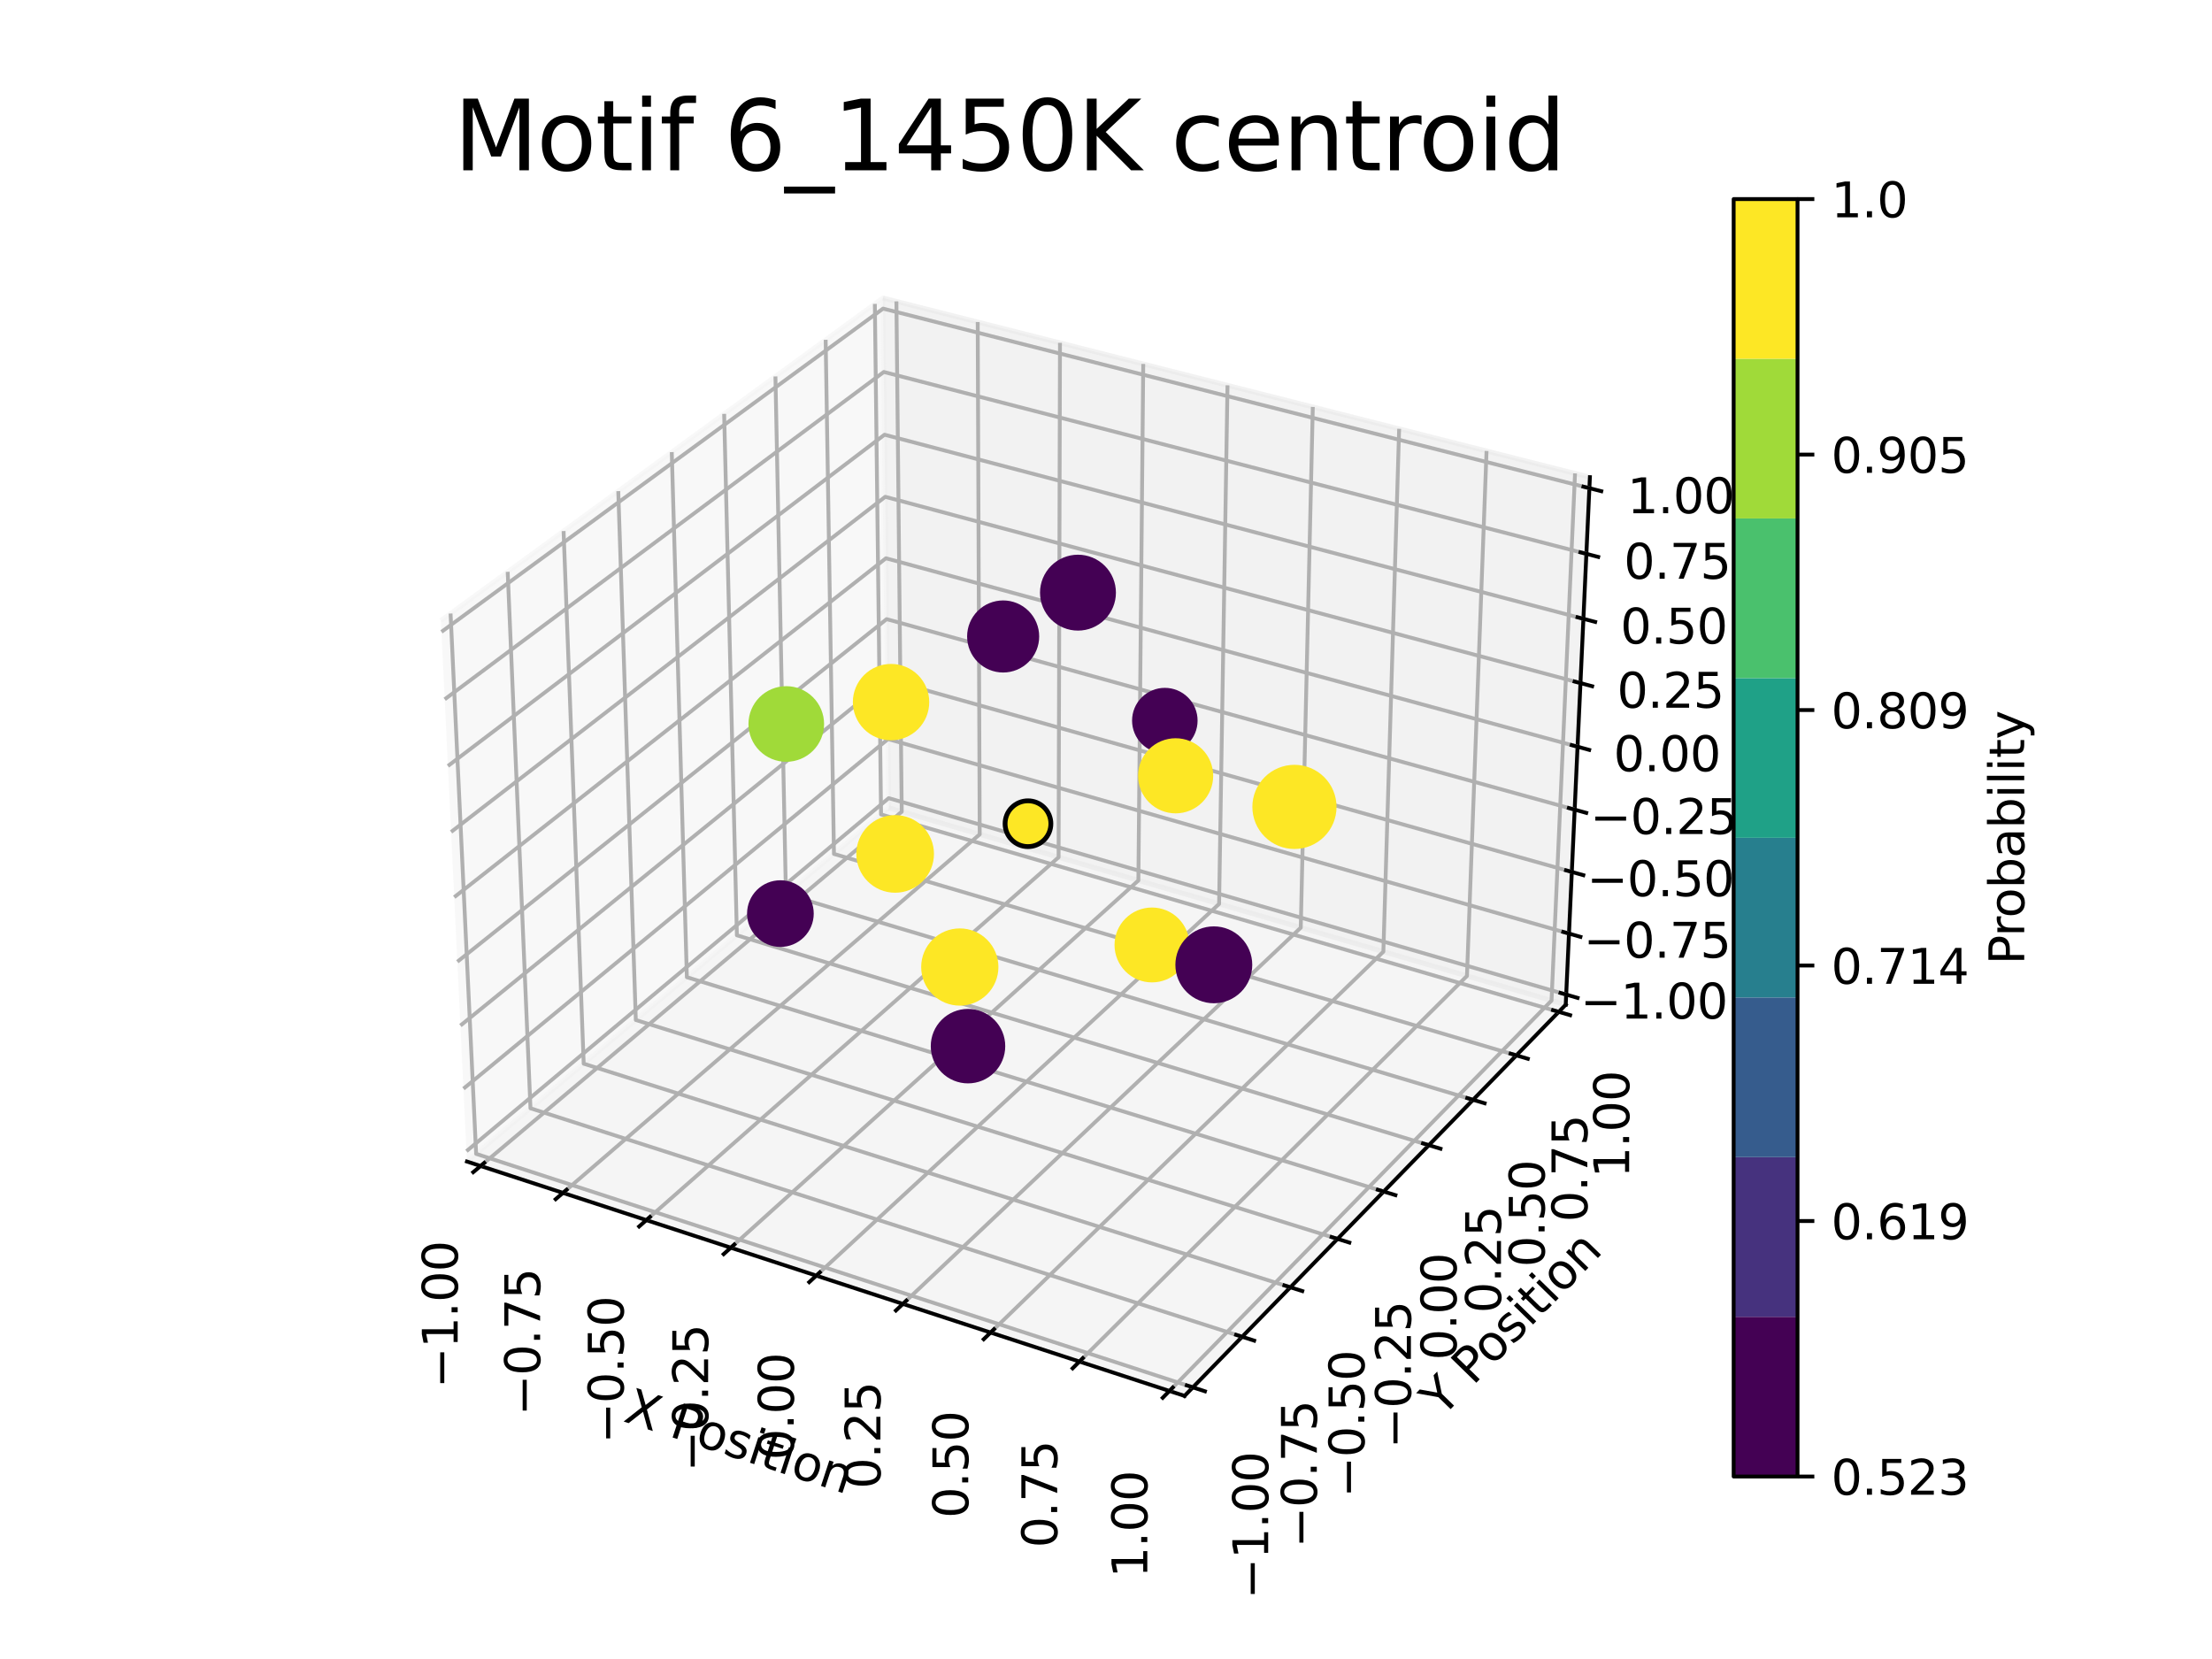 <?xml version="1.0" encoding="utf-8" standalone="no"?>
<!DOCTYPE svg PUBLIC "-//W3C//DTD SVG 1.1//EN"
  "http://www.w3.org/Graphics/SVG/1.1/DTD/svg11.dtd">
<svg xmlns:xlink="http://www.w3.org/1999/xlink" width="460.8pt" height="345.6pt" viewBox="0 0 460.8 345.6" xmlns="http://www.w3.org/2000/svg" version="1.1">
 <defs>
  <style type="text/css">*{stroke-linejoin: round; stroke-linecap: butt}</style>
 </defs>
 <g id="figure_1">
  <g id="patch_1">
   <path d="M 0 345.6 
L 460.8 345.6 
L 460.8 0 
L 0 0 
z
" style="fill: #ffffff"/>
  </g>
  <g id="patch_2">
   <path d="M 77.184 307.584 
L 343.296 307.584 
L 343.296 41.472 
L 77.184 41.472 
z
" style="fill: #ffffff"/>
  </g>
  <g id="pane3d_1">
   <g id="patch_3">
    <path d="M 97.277 241.969 
L 185.156 168.307 
L 183.935 62.074 
L 91.85 129.273 
" style="fill: #f2f2f2; opacity: 0.5; stroke: #f2f2f2; stroke-linejoin: miter"/>
   </g>
  </g>
  <g id="pane3d_2">
   <g id="patch_4">
    <path d="M 185.156 168.307 
L 326.17 209.295 
L 331.203 99.402 
L 183.935 62.074 
" style="fill: #e6e6e6; opacity: 0.5; stroke: #e6e6e6; stroke-linejoin: miter"/>
   </g>
  </g>
  <g id="pane3d_3">
   <g id="patch_5">
    <path d="M 97.277 241.969 
L 246.759 290.79 
L 326.17 209.295 
L 185.156 168.307 
" style="fill: #ececec; opacity: 0.5; stroke: #ececec; stroke-linejoin: miter"/>
   </g>
  </g>
  <g id="axis3d_1">
   <g id="line2d_1">
    <path d="M 97.277 241.969 
L 246.759 290.79 
" style="fill: none; stroke: #000000; stroke-width: 0.8; stroke-linecap: square"/>
   </g>
   <g id="text_1">
    <!-- X Position -->
    <g transform="translate(129.631 296.032)rotate(-341.913)scale(0.1 -0.1)">
     <defs>
      <path id="DejaVuSans-58" d="M 403 4666 
L 1081 4666 
L 2241 2931 
L 3406 4666 
L 4084 4666 
L 2584 2425 
L 4184 0 
L 3506 0 
L 2194 1984 
L 872 0 
L 191 0 
L 1856 2491 
L 403 4666 
z
" transform="scale(0.016)"/>
      <path id="DejaVuSans-20" transform="scale(0.016)"/>
      <path id="DejaVuSans-50" d="M 1259 4147 
L 1259 2394 
L 2053 2394 
Q 2494 2394 2734 2622 
Q 2975 2850 2975 3272 
Q 2975 3691 2734 3919 
Q 2494 4147 2053 4147 
L 1259 4147 
z
M 628 4666 
L 2053 4666 
Q 2838 4666 3239 4311 
Q 3641 3956 3641 3272 
Q 3641 2581 3239 2228 
Q 2838 1875 2053 1875 
L 1259 1875 
L 1259 0 
L 628 0 
L 628 4666 
z
" transform="scale(0.016)"/>
      <path id="DejaVuSans-6f" d="M 1959 3097 
Q 1497 3097 1228 2736 
Q 959 2375 959 1747 
Q 959 1119 1226 758 
Q 1494 397 1959 397 
Q 2419 397 2687 759 
Q 2956 1122 2956 1747 
Q 2956 2369 2687 2733 
Q 2419 3097 1959 3097 
z
M 1959 3584 
Q 2709 3584 3137 3096 
Q 3566 2609 3566 1747 
Q 3566 888 3137 398 
Q 2709 -91 1959 -91 
Q 1206 -91 779 398 
Q 353 888 353 1747 
Q 353 2609 779 3096 
Q 1206 3584 1959 3584 
z
" transform="scale(0.016)"/>
      <path id="DejaVuSans-73" d="M 2834 3397 
L 2834 2853 
Q 2591 2978 2328 3040 
Q 2066 3103 1784 3103 
Q 1356 3103 1142 2972 
Q 928 2841 928 2578 
Q 928 2378 1081 2264 
Q 1234 2150 1697 2047 
L 1894 2003 
Q 2506 1872 2764 1633 
Q 3022 1394 3022 966 
Q 3022 478 2636 193 
Q 2250 -91 1575 -91 
Q 1294 -91 989 -36 
Q 684 19 347 128 
L 347 722 
Q 666 556 975 473 
Q 1284 391 1588 391 
Q 1994 391 2212 530 
Q 2431 669 2431 922 
Q 2431 1156 2273 1281 
Q 2116 1406 1581 1522 
L 1381 1569 
Q 847 1681 609 1914 
Q 372 2147 372 2553 
Q 372 3047 722 3315 
Q 1072 3584 1716 3584 
Q 2034 3584 2315 3537 
Q 2597 3491 2834 3397 
z
" transform="scale(0.016)"/>
      <path id="DejaVuSans-69" d="M 603 3500 
L 1178 3500 
L 1178 0 
L 603 0 
L 603 3500 
z
M 603 4863 
L 1178 4863 
L 1178 4134 
L 603 4134 
L 603 4863 
z
" transform="scale(0.016)"/>
      <path id="DejaVuSans-74" d="M 1172 4494 
L 1172 3500 
L 2356 3500 
L 2356 3053 
L 1172 3053 
L 1172 1153 
Q 1172 725 1289 603 
Q 1406 481 1766 481 
L 2356 481 
L 2356 0 
L 1766 0 
Q 1100 0 847 248 
Q 594 497 594 1153 
L 594 3053 
L 172 3053 
L 172 3500 
L 594 3500 
L 594 4494 
L 1172 4494 
z
" transform="scale(0.016)"/>
      <path id="DejaVuSans-6e" d="M 3513 2113 
L 3513 0 
L 2938 0 
L 2938 2094 
Q 2938 2591 2744 2837 
Q 2550 3084 2163 3084 
Q 1697 3084 1428 2787 
Q 1159 2491 1159 1978 
L 1159 0 
L 581 0 
L 581 3500 
L 1159 3500 
L 1159 2956 
Q 1366 3272 1645 3428 
Q 1925 3584 2291 3584 
Q 2894 3584 3203 3211 
Q 3513 2838 3513 2113 
z
" transform="scale(0.016)"/>
     </defs>
     <use xlink:href="#DejaVuSans-58"/>
     <use xlink:href="#DejaVuSans-20" x="68.506"/>
     <use xlink:href="#DejaVuSans-50" x="100.293"/>
     <use xlink:href="#DejaVuSans-6f" x="156.971"/>
     <use xlink:href="#DejaVuSans-73" x="218.152"/>
     <use xlink:href="#DejaVuSans-69" x="270.252"/>
     <use xlink:href="#DejaVuSans-74" x="298.035"/>
     <use xlink:href="#DejaVuSans-69" x="337.244"/>
     <use xlink:href="#DejaVuSans-6f" x="365.027"/>
     <use xlink:href="#DejaVuSans-6e" x="426.209"/>
    </g>
   </g>
   <g id="Line3DCollection_1">
    <path d="M 100.116 242.897 
L 187.846 169.089 
L 186.738 62.785 
" style="fill: none; stroke: #b0b0b0; stroke-width: 0.8"/>
    <path d="M 117.274 248.5 
L 204.092 173.811 
L 203.674 67.077 
" style="fill: none; stroke: #b0b0b0; stroke-width: 0.8"/>
    <path d="M 134.645 254.174 
L 220.524 178.588 
L 220.813 71.422 
" style="fill: none; stroke: #b0b0b0; stroke-width: 0.8"/>
    <path d="M 152.235 259.919 
L 237.146 183.419 
L 238.157 75.818 
" style="fill: none; stroke: #b0b0b0; stroke-width: 0.8"/>
    <path d="M 170.048 265.736 
L 253.96 188.306 
L 255.712 80.268 
" style="fill: none; stroke: #b0b0b0; stroke-width: 0.8"/>
    <path d="M 188.087 271.628 
L 270.971 193.25 
L 273.481 84.771 
" style="fill: none; stroke: #b0b0b0; stroke-width: 0.8"/>
    <path d="M 206.358 277.595 
L 288.181 198.253 
L 291.467 89.33 
" style="fill: none; stroke: #b0b0b0; stroke-width: 0.8"/>
    <path d="M 224.864 283.639 
L 305.594 203.314 
L 309.675 93.945 
" style="fill: none; stroke: #b0b0b0; stroke-width: 0.8"/>
    <path d="M 243.611 289.762 
L 323.213 208.435 
L 328.108 98.618 
" style="fill: none; stroke: #b0b0b0; stroke-width: 0.8"/>
   </g>
   <g id="xtick_1">
    <g id="line2d_2">
     <path d="M 100.88 242.254 
L 98.585 244.184 
" style="fill: none; stroke: #000000; stroke-width: 0.8; stroke-linecap: square"/>
    </g>
    <g id="text_2">
     <!-- −1.00 -->
     <g transform="translate(95.34 289.21)rotate(-90)scale(0.1 -0.1)">
      <defs>
       <path id="DejaVuSans-2212" d="M 678 2272 
L 4684 2272 
L 4684 1741 
L 678 1741 
L 678 2272 
z
" transform="scale(0.016)"/>
       <path id="DejaVuSans-31" d="M 794 531 
L 1825 531 
L 1825 4091 
L 703 3866 
L 703 4441 
L 1819 4666 
L 2450 4666 
L 2450 531 
L 3481 531 
L 3481 0 
L 794 0 
L 794 531 
z
" transform="scale(0.016)"/>
       <path id="DejaVuSans-2e" d="M 684 794 
L 1344 794 
L 1344 0 
L 684 0 
L 684 794 
z
" transform="scale(0.016)"/>
       <path id="DejaVuSans-30" d="M 2034 4250 
Q 1547 4250 1301 3770 
Q 1056 3291 1056 2328 
Q 1056 1369 1301 889 
Q 1547 409 2034 409 
Q 2525 409 2770 889 
Q 3016 1369 3016 2328 
Q 3016 3291 2770 3770 
Q 2525 4250 2034 4250 
z
M 2034 4750 
Q 2819 4750 3233 4129 
Q 3647 3509 3647 2328 
Q 3647 1150 3233 529 
Q 2819 -91 2034 -91 
Q 1250 -91 836 529 
Q 422 1150 422 2328 
Q 422 3509 836 4129 
Q 1250 4750 2034 4750 
z
" transform="scale(0.016)"/>
      </defs>
      <use xlink:href="#DejaVuSans-2212"/>
      <use xlink:href="#DejaVuSans-31" x="83.789"/>
      <use xlink:href="#DejaVuSans-2e" x="147.412"/>
      <use xlink:href="#DejaVuSans-30" x="179.199"/>
      <use xlink:href="#DejaVuSans-30" x="242.822"/>
     </g>
    </g>
   </g>
   <g id="xtick_2">
    <g id="line2d_3">
     <path d="M 118.03 247.849 
L 115.758 249.804 
" style="fill: none; stroke: #000000; stroke-width: 0.8; stroke-linecap: square"/>
    </g>
    <g id="text_3">
     <!-- −0.75 -->
     <g transform="translate(112.515 294.932)rotate(-90)scale(0.1 -0.1)">
      <defs>
       <path id="DejaVuSans-37" d="M 525 4666 
L 3525 4666 
L 3525 4397 
L 1831 0 
L 1172 0 
L 2766 4134 
L 525 4134 
L 525 4666 
z
" transform="scale(0.016)"/>
       <path id="DejaVuSans-35" d="M 691 4666 
L 3169 4666 
L 3169 4134 
L 1269 4134 
L 1269 2991 
Q 1406 3038 1543 3061 
Q 1681 3084 1819 3084 
Q 2600 3084 3056 2656 
Q 3513 2228 3513 1497 
Q 3513 744 3044 326 
Q 2575 -91 1722 -91 
Q 1428 -91 1123 -41 
Q 819 9 494 109 
L 494 744 
Q 775 591 1075 516 
Q 1375 441 1709 441 
Q 2250 441 2565 725 
Q 2881 1009 2881 1497 
Q 2881 1984 2565 2268 
Q 2250 2553 1709 2553 
Q 1456 2553 1204 2497 
Q 953 2441 691 2322 
L 691 4666 
z
" transform="scale(0.016)"/>
      </defs>
      <use xlink:href="#DejaVuSans-2212"/>
      <use xlink:href="#DejaVuSans-30" x="83.789"/>
      <use xlink:href="#DejaVuSans-2e" x="147.412"/>
      <use xlink:href="#DejaVuSans-37" x="179.199"/>
      <use xlink:href="#DejaVuSans-35" x="242.822"/>
     </g>
    </g>
   </g>
   <g id="xtick_3">
    <g id="line2d_4">
     <path d="M 135.394 253.515 
L 133.145 255.494 
" style="fill: none; stroke: #000000; stroke-width: 0.8; stroke-linecap: square"/>
    </g>
    <g id="text_4">
     <!-- −0.50 -->
     <g transform="translate(129.905 300.726)rotate(-90)scale(0.1 -0.1)">
      <use xlink:href="#DejaVuSans-2212"/>
      <use xlink:href="#DejaVuSans-30" x="83.789"/>
      <use xlink:href="#DejaVuSans-2e" x="147.412"/>
      <use xlink:href="#DejaVuSans-35" x="179.199"/>
      <use xlink:href="#DejaVuSans-30" x="242.822"/>
     </g>
    </g>
   </g>
   <g id="xtick_4">
    <g id="line2d_5">
     <path d="M 152.976 259.252 
L 150.751 261.256 
" style="fill: none; stroke: #000000; stroke-width: 0.8; stroke-linecap: square"/>
    </g>
    <g id="text_5">
     <!-- −0.25 -->
     <g transform="translate(147.514 306.593)rotate(-90)scale(0.1 -0.1)">
      <defs>
       <path id="DejaVuSans-32" d="M 1228 531 
L 3431 531 
L 3431 0 
L 469 0 
L 469 531 
Q 828 903 1448 1529 
Q 2069 2156 2228 2338 
Q 2531 2678 2651 2914 
Q 2772 3150 2772 3378 
Q 2772 3750 2511 3984 
Q 2250 4219 1831 4219 
Q 1534 4219 1204 4116 
Q 875 4013 500 3803 
L 500 4441 
Q 881 4594 1212 4672 
Q 1544 4750 1819 4750 
Q 2544 4750 2975 4387 
Q 3406 4025 3406 3419 
Q 3406 3131 3298 2873 
Q 3191 2616 2906 2266 
Q 2828 2175 2409 1742 
Q 1991 1309 1228 531 
z
" transform="scale(0.016)"/>
      </defs>
      <use xlink:href="#DejaVuSans-2212"/>
      <use xlink:href="#DejaVuSans-30" x="83.789"/>
      <use xlink:href="#DejaVuSans-2e" x="147.412"/>
      <use xlink:href="#DejaVuSans-32" x="179.199"/>
      <use xlink:href="#DejaVuSans-35" x="242.822"/>
     </g>
    </g>
   </g>
   <g id="xtick_5">
    <g id="line2d_6">
     <path d="M 170.78 265.061 
L 168.581 267.09 
" style="fill: none; stroke: #000000; stroke-width: 0.8; stroke-linecap: square"/>
    </g>
    <g id="text_6">
     <!-- 0.00 -->
     <g transform="translate(165.347 304.155)rotate(-90)scale(0.1 -0.1)">
      <use xlink:href="#DejaVuSans-30"/>
      <use xlink:href="#DejaVuSans-2e" x="63.623"/>
      <use xlink:href="#DejaVuSans-30" x="95.41"/>
      <use xlink:href="#DejaVuSans-30" x="159.033"/>
     </g>
    </g>
   </g>
   <g id="xtick_6">
    <g id="line2d_7">
     <path d="M 188.811 270.944 
L 186.637 272.999 
" style="fill: none; stroke: #000000; stroke-width: 0.8; stroke-linecap: square"/>
    </g>
    <g id="text_7">
     <!-- 0.25 -->
     <g transform="translate(183.408 310.172)rotate(-90)scale(0.1 -0.1)">
      <use xlink:href="#DejaVuSans-30"/>
      <use xlink:href="#DejaVuSans-2e" x="63.623"/>
      <use xlink:href="#DejaVuSans-32" x="95.41"/>
      <use xlink:href="#DejaVuSans-35" x="159.033"/>
     </g>
    </g>
   </g>
   <g id="xtick_7">
    <g id="line2d_8">
     <path d="M 207.073 276.902 
L 204.926 278.984 
" style="fill: none; stroke: #000000; stroke-width: 0.8; stroke-linecap: square"/>
    </g>
    <g id="text_8">
     <!-- 0.50 -->
     <g transform="translate(201.701 316.267)rotate(-90)scale(0.1 -0.1)">
      <use xlink:href="#DejaVuSans-30"/>
      <use xlink:href="#DejaVuSans-2e" x="63.623"/>
      <use xlink:href="#DejaVuSans-35" x="95.41"/>
      <use xlink:href="#DejaVuSans-30" x="159.033"/>
     </g>
    </g>
   </g>
   <g id="xtick_8">
    <g id="line2d_9">
     <path d="M 225.57 282.937 
L 223.45 285.046 
" style="fill: none; stroke: #000000; stroke-width: 0.8; stroke-linecap: square"/>
    </g>
    <g id="text_9">
     <!-- 0.75 -->
     <g transform="translate(220.231 322.441)rotate(-90)scale(0.1 -0.1)">
      <use xlink:href="#DejaVuSans-30"/>
      <use xlink:href="#DejaVuSans-2e" x="63.623"/>
      <use xlink:href="#DejaVuSans-37" x="95.41"/>
      <use xlink:href="#DejaVuSans-35" x="159.033"/>
     </g>
    </g>
   </g>
   <g id="xtick_9">
    <g id="line2d_10">
     <path d="M 244.307 289.051 
L 242.216 291.187 
" style="fill: none; stroke: #000000; stroke-width: 0.8; stroke-linecap: square"/>
    </g>
    <g id="text_10">
     <!-- 1.00 -->
     <g transform="translate(239.002 328.695)rotate(-90)scale(0.1 -0.1)">
      <use xlink:href="#DejaVuSans-31"/>
      <use xlink:href="#DejaVuSans-2e" x="63.623"/>
      <use xlink:href="#DejaVuSans-30" x="95.41"/>
      <use xlink:href="#DejaVuSans-30" x="159.033"/>
     </g>
    </g>
   </g>
  </g>
  <g id="axis3d_2">
   <g id="line2d_11">
    <path d="M 326.17 209.295 
L 246.759 290.79 
" style="fill: none; stroke: #000000; stroke-width: 0.8; stroke-linecap: square"/>
   </g>
   <g id="text_11">
    <!-- Y Position -->
    <g transform="translate(300.365 295.421)rotate(-45.742)scale(0.1 -0.1)">
     <defs>
      <path id="DejaVuSans-59" d="M -13 4666 
L 666 4666 
L 1959 2747 
L 3244 4666 
L 3922 4666 
L 2272 2222 
L 2272 0 
L 1638 0 
L 1638 2222 
L -13 4666 
z
" transform="scale(0.016)"/>
     </defs>
     <use xlink:href="#DejaVuSans-59"/>
     <use xlink:href="#DejaVuSans-20" x="61.084"/>
     <use xlink:href="#DejaVuSans-50" x="92.871"/>
     <use xlink:href="#DejaVuSans-6f" x="149.549"/>
     <use xlink:href="#DejaVuSans-73" x="210.73"/>
     <use xlink:href="#DejaVuSans-69" x="262.83"/>
     <use xlink:href="#DejaVuSans-74" x="290.613"/>
     <use xlink:href="#DejaVuSans-69" x="329.822"/>
     <use xlink:href="#DejaVuSans-6f" x="357.605"/>
     <use xlink:href="#DejaVuSans-6e" x="418.787"/>
    </g>
   </g>
   <g id="Line3DCollection_2">
    <path d="M 93.86 127.807 
L 99.188 240.368 
L 248.493 289.011 
" style="fill: none; stroke: #b0b0b0; stroke-width: 0.8"/>
    <path d="M 105.761 119.121 
L 110.51 230.877 
L 258.762 278.472 
" style="fill: none; stroke: #b0b0b0; stroke-width: 0.8"/>
    <path d="M 117.403 110.626 
L 121.596 221.585 
L 268.805 268.166 
" style="fill: none; stroke: #b0b0b0; stroke-width: 0.8"/>
    <path d="M 128.794 102.313 
L 132.453 212.484 
L 278.63 258.083 
" style="fill: none; stroke: #b0b0b0; stroke-width: 0.8"/>
    <path d="M 139.941 94.179 
L 143.088 203.57 
L 288.244 248.217 
" style="fill: none; stroke: #b0b0b0; stroke-width: 0.8"/>
    <path d="M 150.853 86.216 
L 153.508 194.836 
L 297.653 238.561 
" style="fill: none; stroke: #b0b0b0; stroke-width: 0.8"/>
    <path d="M 161.536 78.419 
L 163.719 186.276 
L 306.864 229.108 
" style="fill: none; stroke: #b0b0b0; stroke-width: 0.8"/>
    <path d="M 171.999 70.784 
L 173.728 177.887 
L 315.883 219.852 
" style="fill: none; stroke: #b0b0b0; stroke-width: 0.8"/>
    <path d="M 182.247 63.306 
L 183.54 169.663 
L 324.716 210.787 
" style="fill: none; stroke: #b0b0b0; stroke-width: 0.8"/>
   </g>
   <g id="xtick_10">
    <g id="line2d_12">
     <path d="M 247.235 288.601 
L 251.013 289.832 
" style="fill: none; stroke: #000000; stroke-width: 0.8; stroke-linecap: square"/>
    </g>
    <g id="text_12">
     <!-- −1.00 -->
     <g transform="translate(264.184 333.136)rotate(-90)scale(0.1 -0.1)">
      <use xlink:href="#DejaVuSans-2212"/>
      <use xlink:href="#DejaVuSans-31" x="83.789"/>
      <use xlink:href="#DejaVuSans-2e" x="147.412"/>
      <use xlink:href="#DejaVuSans-30" x="179.199"/>
      <use xlink:href="#DejaVuSans-30" x="242.822"/>
     </g>
    </g>
   </g>
   <g id="xtick_11">
    <g id="line2d_13">
     <path d="M 257.513 278.071 
L 261.263 279.275 
" style="fill: none; stroke: #000000; stroke-width: 0.8; stroke-linecap: square"/>
    </g>
    <g id="text_13">
     <!-- −0.75 -->
     <g transform="translate(274.315 322.442)rotate(-90)scale(0.1 -0.1)">
      <use xlink:href="#DejaVuSans-2212"/>
      <use xlink:href="#DejaVuSans-30" x="83.789"/>
      <use xlink:href="#DejaVuSans-2e" x="147.412"/>
      <use xlink:href="#DejaVuSans-37" x="179.199"/>
      <use xlink:href="#DejaVuSans-35" x="242.822"/>
     </g>
    </g>
   </g>
   <g id="xtick_12">
    <g id="line2d_14">
     <path d="M 267.566 267.773 
L 271.287 268.951 
" style="fill: none; stroke: #000000; stroke-width: 0.8; stroke-linecap: square"/>
    </g>
    <g id="text_14">
     <!-- −0.50 -->
     <g transform="translate(284.223 311.983)rotate(-90)scale(0.1 -0.1)">
      <use xlink:href="#DejaVuSans-2212"/>
      <use xlink:href="#DejaVuSans-30" x="83.789"/>
      <use xlink:href="#DejaVuSans-2e" x="147.412"/>
      <use xlink:href="#DejaVuSans-35" x="179.199"/>
      <use xlink:href="#DejaVuSans-30" x="242.822"/>
     </g>
    </g>
   </g>
   <g id="xtick_13">
    <g id="line2d_15">
     <path d="M 277.4 257.699 
L 281.093 258.851 
" style="fill: none; stroke: #000000; stroke-width: 0.8; stroke-linecap: square"/>
    </g>
    <g id="text_15">
     <!-- −0.25 -->
     <g transform="translate(293.916 301.751)rotate(-90)scale(0.1 -0.1)">
      <use xlink:href="#DejaVuSans-2212"/>
      <use xlink:href="#DejaVuSans-30" x="83.789"/>
      <use xlink:href="#DejaVuSans-2e" x="147.412"/>
      <use xlink:href="#DejaVuSans-32" x="179.199"/>
      <use xlink:href="#DejaVuSans-35" x="242.822"/>
     </g>
    </g>
   </g>
   <g id="xtick_14">
    <g id="line2d_16">
     <path d="M 287.023 247.842 
L 290.688 248.969 
" style="fill: none; stroke: #000000; stroke-width: 0.8; stroke-linecap: square"/>
    </g>
    <g id="text_16">
     <!-- 0.00 -->
     <g transform="translate(303.4 283.36)rotate(-90)scale(0.1 -0.1)">
      <use xlink:href="#DejaVuSans-30"/>
      <use xlink:href="#DejaVuSans-2e" x="63.623"/>
      <use xlink:href="#DejaVuSans-30" x="95.41"/>
      <use xlink:href="#DejaVuSans-30" x="159.033"/>
     </g>
    </g>
   </g>
   <g id="xtick_15">
    <g id="line2d_17">
     <path d="M 296.441 238.193 
L 300.079 239.297 
" style="fill: none; stroke: #000000; stroke-width: 0.8; stroke-linecap: square"/>
    </g>
    <g id="text_17">
     <!-- 0.25 -->
     <g transform="translate(312.683 273.561)rotate(-90)scale(0.1 -0.1)">
      <use xlink:href="#DejaVuSans-30"/>
      <use xlink:href="#DejaVuSans-2e" x="63.623"/>
      <use xlink:href="#DejaVuSans-32" x="95.41"/>
      <use xlink:href="#DejaVuSans-35" x="159.033"/>
     </g>
    </g>
   </g>
   <g id="xtick_16">
    <g id="line2d_18">
     <path d="M 305.661 228.748 
L 309.272 229.829 
" style="fill: none; stroke: #000000; stroke-width: 0.8; stroke-linecap: square"/>
    </g>
    <g id="text_18">
     <!-- 0.50 -->
     <g transform="translate(321.77 263.969)rotate(-90)scale(0.1 -0.1)">
      <use xlink:href="#DejaVuSans-30"/>
      <use xlink:href="#DejaVuSans-2e" x="63.623"/>
      <use xlink:href="#DejaVuSans-35" x="95.41"/>
      <use xlink:href="#DejaVuSans-30" x="159.033"/>
     </g>
    </g>
   </g>
   <g id="xtick_17">
    <g id="line2d_19">
     <path d="M 314.689 219.5 
L 318.273 220.558 
" style="fill: none; stroke: #000000; stroke-width: 0.8; stroke-linecap: square"/>
    </g>
    <g id="text_19">
     <!-- 0.75 -->
     <g transform="translate(330.667 254.577)rotate(-90)scale(0.1 -0.1)">
      <use xlink:href="#DejaVuSans-30"/>
      <use xlink:href="#DejaVuSans-2e" x="63.623"/>
      <use xlink:href="#DejaVuSans-37" x="95.41"/>
      <use xlink:href="#DejaVuSans-35" x="159.033"/>
     </g>
    </g>
   </g>
   <g id="xtick_18">
    <g id="line2d_20">
     <path d="M 323.531 210.442 
L 327.089 211.479 
" style="fill: none; stroke: #000000; stroke-width: 0.8; stroke-linecap: square"/>
    </g>
    <g id="text_20">
     <!-- 1.00 -->
     <g transform="translate(339.381 245.378)rotate(-90)scale(0.1 -0.1)">
      <use xlink:href="#DejaVuSans-31"/>
      <use xlink:href="#DejaVuSans-2e" x="63.623"/>
      <use xlink:href="#DejaVuSans-30" x="95.41"/>
      <use xlink:href="#DejaVuSans-30" x="159.033"/>
     </g>
    </g>
   </g>
  </g>
  <g id="axis3d_3">
   <g id="line2d_21">
    <path d="M 326.17 209.295 
L 331.203 99.402 
" style="fill: none; stroke: #000000; stroke-width: 0.8; stroke-linecap: square"/>
   </g>
   <g id="text_21">
    <!-- Z Position -->
    <g transform="translate(370.644 174.722)rotate(-87.378)scale(0.1 -0.1)">
     <defs>
      <path id="DejaVuSans-5a" d="M 359 4666 
L 4025 4666 
L 4025 4184 
L 1075 531 
L 4097 531 
L 4097 0 
L 288 0 
L 288 481 
L 3238 4134 
L 359 4134 
L 359 4666 
z
" transform="scale(0.016)"/>
     </defs>
     <use xlink:href="#DejaVuSans-5a"/>
     <use xlink:href="#DejaVuSans-20" x="68.506"/>
     <use xlink:href="#DejaVuSans-50" x="100.293"/>
     <use xlink:href="#DejaVuSans-6f" x="156.971"/>
     <use xlink:href="#DejaVuSans-73" x="218.152"/>
     <use xlink:href="#DejaVuSans-69" x="270.252"/>
     <use xlink:href="#DejaVuSans-74" x="298.035"/>
     <use xlink:href="#DejaVuSans-69" x="337.244"/>
     <use xlink:href="#DejaVuSans-6f" x="365.027"/>
     <use xlink:href="#DejaVuSans-6e" x="426.209"/>
    </g>
   </g>
   <g id="Line3DCollection_3">
    <path d="M 326.267 207.189 
L 185.133 166.268 
L 97.173 239.814 
" style="fill: none; stroke: #b0b0b0; stroke-width: 0.8"/>
    <path d="M 326.849 194.481 
L 184.991 153.96 
L 96.547 226.799 
" style="fill: none; stroke: #b0b0b0; stroke-width: 0.8"/>
    <path d="M 327.437 181.639 
L 184.848 141.531 
L 95.913 213.644 
" style="fill: none; stroke: #b0b0b0; stroke-width: 0.8"/>
    <path d="M 328.031 168.664 
L 184.704 128.977 
L 95.273 200.346 
" style="fill: none; stroke: #b0b0b0; stroke-width: 0.8"/>
    <path d="M 328.631 155.552 
L 184.558 116.298 
L 94.625 186.903 
" style="fill: none; stroke: #b0b0b0; stroke-width: 0.8"/>
    <path d="M 329.238 142.302 
L 184.411 103.492 
L 93.971 173.312 
" style="fill: none; stroke: #b0b0b0; stroke-width: 0.8"/>
    <path d="M 329.851 128.911 
L 184.262 90.556 
L 93.309 159.571 
" style="fill: none; stroke: #b0b0b0; stroke-width: 0.8"/>
    <path d="M 330.471 115.376 
L 184.112 77.488 
L 92.64 145.678 
" style="fill: none; stroke: #b0b0b0; stroke-width: 0.8"/>
    <path d="M 331.098 101.696 
L 183.96 64.287 
L 91.964 131.63 
" style="fill: none; stroke: #b0b0b0; stroke-width: 0.8"/>
   </g>
   <g id="xtick_19">
    <g id="line2d_22">
     <path d="M 325.082 206.846 
L 328.639 207.877 
" style="fill: none; stroke: #000000; stroke-width: 0.8; stroke-linecap: square"/>
    </g>
    <g id="text_22">
     <!-- −1.00 -->
     <g transform="translate(329.208 212.187)scale(0.1 -0.1)">
      <use xlink:href="#DejaVuSans-2212"/>
      <use xlink:href="#DejaVuSans-31" x="83.789"/>
      <use xlink:href="#DejaVuSans-2e" x="147.412"/>
      <use xlink:href="#DejaVuSans-30" x="179.199"/>
      <use xlink:href="#DejaVuSans-30" x="242.822"/>
     </g>
    </g>
   </g>
   <g id="xtick_20">
    <g id="line2d_23">
     <path d="M 325.658 194.14 
L 329.233 195.162 
" style="fill: none; stroke: #000000; stroke-width: 0.8; stroke-linecap: square"/>
    </g>
    <g id="text_23">
     <!-- −0.75 -->
     <g transform="translate(329.883 199.503)scale(0.1 -0.1)">
      <use xlink:href="#DejaVuSans-2212"/>
      <use xlink:href="#DejaVuSans-30" x="83.789"/>
      <use xlink:href="#DejaVuSans-2e" x="147.412"/>
      <use xlink:href="#DejaVuSans-37" x="179.199"/>
      <use xlink:href="#DejaVuSans-35" x="242.822"/>
     </g>
    </g>
   </g>
   <g id="xtick_21">
    <g id="line2d_24">
     <path d="M 326.239 181.303 
L 329.834 182.314 
" style="fill: none; stroke: #000000; stroke-width: 0.8; stroke-linecap: square"/>
    </g>
    <g id="text_24">
     <!-- −0.50 -->
     <g transform="translate(330.564 186.687)scale(0.1 -0.1)">
      <use xlink:href="#DejaVuSans-2212"/>
      <use xlink:href="#DejaVuSans-30" x="83.789"/>
      <use xlink:href="#DejaVuSans-2e" x="147.412"/>
      <use xlink:href="#DejaVuSans-35" x="179.199"/>
      <use xlink:href="#DejaVuSans-30" x="242.822"/>
     </g>
    </g>
   </g>
   <g id="xtick_22">
    <g id="line2d_25">
     <path d="M 326.827 168.331 
L 330.442 169.332 
" style="fill: none; stroke: #000000; stroke-width: 0.8; stroke-linecap: square"/>
    </g>
    <g id="text_25">
     <!-- −0.25 -->
     <g transform="translate(331.253 173.738)scale(0.1 -0.1)">
      <use xlink:href="#DejaVuSans-2212"/>
      <use xlink:href="#DejaVuSans-30" x="83.789"/>
      <use xlink:href="#DejaVuSans-2e" x="147.412"/>
      <use xlink:href="#DejaVuSans-32" x="179.199"/>
      <use xlink:href="#DejaVuSans-35" x="242.822"/>
     </g>
    </g>
   </g>
   <g id="xtick_23">
    <g id="line2d_26">
     <path d="M 327.421 155.222 
L 331.055 156.213 
" style="fill: none; stroke: #000000; stroke-width: 0.8; stroke-linecap: square"/>
    </g>
    <g id="text_26">
     <!-- 0.00 -->
     <g transform="translate(336.138 160.653)scale(0.1 -0.1)">
      <use xlink:href="#DejaVuSans-30"/>
      <use xlink:href="#DejaVuSans-2e" x="63.623"/>
      <use xlink:href="#DejaVuSans-30" x="95.41"/>
      <use xlink:href="#DejaVuSans-30" x="159.033"/>
     </g>
    </g>
   </g>
   <g id="xtick_24">
    <g id="line2d_27">
     <path d="M 328.021 141.976 
L 331.675 142.955 
" style="fill: none; stroke: #000000; stroke-width: 0.8; stroke-linecap: square"/>
    </g>
    <g id="text_27">
     <!-- 0.25 -->
     <g transform="translate(336.841 147.431)scale(0.1 -0.1)">
      <use xlink:href="#DejaVuSans-30"/>
      <use xlink:href="#DejaVuSans-2e" x="63.623"/>
      <use xlink:href="#DejaVuSans-32" x="95.41"/>
      <use xlink:href="#DejaVuSans-35" x="159.033"/>
     </g>
    </g>
   </g>
   <g id="xtick_25">
    <g id="line2d_28">
     <path d="M 328.628 128.588 
L 332.302 129.556 
" style="fill: none; stroke: #000000; stroke-width: 0.8; stroke-linecap: square"/>
    </g>
    <g id="text_28">
     <!-- 0.50 -->
     <g transform="translate(337.552 134.068)scale(0.1 -0.1)">
      <use xlink:href="#DejaVuSans-30"/>
      <use xlink:href="#DejaVuSans-2e" x="63.623"/>
      <use xlink:href="#DejaVuSans-35" x="95.41"/>
      <use xlink:href="#DejaVuSans-30" x="159.033"/>
     </g>
    </g>
   </g>
   <g id="xtick_26">
    <g id="line2d_29">
     <path d="M 329.241 115.058 
L 332.935 116.014 
" style="fill: none; stroke: #000000; stroke-width: 0.8; stroke-linecap: square"/>
    </g>
    <g id="text_29">
     <!-- 0.75 -->
     <g transform="translate(338.27 120.563)scale(0.1 -0.1)">
      <use xlink:href="#DejaVuSans-30"/>
      <use xlink:href="#DejaVuSans-2e" x="63.623"/>
      <use xlink:href="#DejaVuSans-37" x="95.41"/>
      <use xlink:href="#DejaVuSans-35" x="159.033"/>
     </g>
    </g>
   </g>
   <g id="xtick_27">
    <g id="line2d_30">
     <path d="M 329.86 101.382 
L 333.576 102.326 
" style="fill: none; stroke: #000000; stroke-width: 0.8; stroke-linecap: square"/>
    </g>
    <g id="text_30">
     <!-- 1.00 -->
     <g transform="translate(338.996 106.913)scale(0.1 -0.1)">
      <use xlink:href="#DejaVuSans-31"/>
      <use xlink:href="#DejaVuSans-2e" x="63.623"/>
      <use xlink:href="#DejaVuSans-30" x="95.41"/>
      <use xlink:href="#DejaVuSans-30" x="159.033"/>
     </g>
    </g>
   </g>
  </g>
  <g id="axes_1">
   <g id="Path3DCollection_1">
    <defs>
     <path id="m447f3a1257" d="M 0 7.588 
C 2.012 7.588 3.942 6.788 5.365 5.365 
C 6.788 3.942 7.588 2.012 7.588 0 
C 7.588 -2.012 6.788 -3.942 5.365 -5.365 
C 3.942 -6.788 2.012 -7.588 0 -7.588 
C -2.012 -7.588 -3.942 -6.788 -5.365 -5.365 
C -6.788 -3.942 -7.588 -2.012 -7.588 0 
C -7.588 2.012 -6.788 3.942 -5.365 5.365 
C -3.942 6.788 -2.012 7.588 0 7.588 
z
" style="stroke: #fde725"/>
    </defs>
    <g clip-path="url(#p1be419196f)">
     <use xlink:href="#m447f3a1257" x="186.476" y="177.885" style="fill: #fde725; stroke: #fde725"/>
    </g>
   </g>
   <g id="text_31">
    <!-- Motif 6_1450K centroid -->
    <g transform="translate(94.507 35.472)scale(0.2 -0.2)">
     <defs>
      <path id="DejaVuSans-4d" d="M 628 4666 
L 1569 4666 
L 2759 1491 
L 3956 4666 
L 4897 4666 
L 4897 0 
L 4281 0 
L 4281 4097 
L 3078 897 
L 2444 897 
L 1241 4097 
L 1241 0 
L 628 0 
L 628 4666 
z
" transform="scale(0.016)"/>
      <path id="DejaVuSans-66" d="M 2375 4863 
L 2375 4384 
L 1825 4384 
Q 1516 4384 1395 4259 
Q 1275 4134 1275 3809 
L 1275 3500 
L 2222 3500 
L 2222 3053 
L 1275 3053 
L 1275 0 
L 697 0 
L 697 3053 
L 147 3053 
L 147 3500 
L 697 3500 
L 697 3744 
Q 697 4328 969 4595 
Q 1241 4863 1831 4863 
L 2375 4863 
z
" transform="scale(0.016)"/>
      <path id="DejaVuSans-36" d="M 2113 2584 
Q 1688 2584 1439 2293 
Q 1191 2003 1191 1497 
Q 1191 994 1439 701 
Q 1688 409 2113 409 
Q 2538 409 2786 701 
Q 3034 994 3034 1497 
Q 3034 2003 2786 2293 
Q 2538 2584 2113 2584 
z
M 3366 4563 
L 3366 3988 
Q 3128 4100 2886 4159 
Q 2644 4219 2406 4219 
Q 1781 4219 1451 3797 
Q 1122 3375 1075 2522 
Q 1259 2794 1537 2939 
Q 1816 3084 2150 3084 
Q 2853 3084 3261 2657 
Q 3669 2231 3669 1497 
Q 3669 778 3244 343 
Q 2819 -91 2113 -91 
Q 1303 -91 875 529 
Q 447 1150 447 2328 
Q 447 3434 972 4092 
Q 1497 4750 2381 4750 
Q 2619 4750 2861 4703 
Q 3103 4656 3366 4563 
z
" transform="scale(0.016)"/>
      <path id="DejaVuSans-5f" d="M 3263 -1063 
L 3263 -1509 
L -63 -1509 
L -63 -1063 
L 3263 -1063 
z
" transform="scale(0.016)"/>
      <path id="DejaVuSans-34" d="M 2419 4116 
L 825 1625 
L 2419 1625 
L 2419 4116 
z
M 2253 4666 
L 3047 4666 
L 3047 1625 
L 3713 1625 
L 3713 1100 
L 3047 1100 
L 3047 0 
L 2419 0 
L 2419 1100 
L 313 1100 
L 313 1709 
L 2253 4666 
z
" transform="scale(0.016)"/>
      <path id="DejaVuSans-4b" d="M 628 4666 
L 1259 4666 
L 1259 2694 
L 3353 4666 
L 4166 4666 
L 1850 2491 
L 4331 0 
L 3500 0 
L 1259 2247 
L 1259 0 
L 628 0 
L 628 4666 
z
" transform="scale(0.016)"/>
      <path id="DejaVuSans-63" d="M 3122 3366 
L 3122 2828 
Q 2878 2963 2633 3030 
Q 2388 3097 2138 3097 
Q 1578 3097 1268 2742 
Q 959 2388 959 1747 
Q 959 1106 1268 751 
Q 1578 397 2138 397 
Q 2388 397 2633 464 
Q 2878 531 3122 666 
L 3122 134 
Q 2881 22 2623 -34 
Q 2366 -91 2075 -91 
Q 1284 -91 818 406 
Q 353 903 353 1747 
Q 353 2603 823 3093 
Q 1294 3584 2113 3584 
Q 2378 3584 2631 3529 
Q 2884 3475 3122 3366 
z
" transform="scale(0.016)"/>
      <path id="DejaVuSans-65" d="M 3597 1894 
L 3597 1613 
L 953 1613 
Q 991 1019 1311 708 
Q 1631 397 2203 397 
Q 2534 397 2845 478 
Q 3156 559 3463 722 
L 3463 178 
Q 3153 47 2828 -22 
Q 2503 -91 2169 -91 
Q 1331 -91 842 396 
Q 353 884 353 1716 
Q 353 2575 817 3079 
Q 1281 3584 2069 3584 
Q 2775 3584 3186 3129 
Q 3597 2675 3597 1894 
z
M 3022 2063 
Q 3016 2534 2758 2815 
Q 2500 3097 2075 3097 
Q 1594 3097 1305 2825 
Q 1016 2553 972 2059 
L 3022 2063 
z
" transform="scale(0.016)"/>
      <path id="DejaVuSans-72" d="M 2631 2963 
Q 2534 3019 2420 3045 
Q 2306 3072 2169 3072 
Q 1681 3072 1420 2755 
Q 1159 2438 1159 1844 
L 1159 0 
L 581 0 
L 581 3500 
L 1159 3500 
L 1159 2956 
Q 1341 3275 1631 3429 
Q 1922 3584 2338 3584 
Q 2397 3584 2469 3576 
Q 2541 3569 2628 3553 
L 2631 2963 
z
" transform="scale(0.016)"/>
      <path id="DejaVuSans-64" d="M 2906 2969 
L 2906 4863 
L 3481 4863 
L 3481 0 
L 2906 0 
L 2906 525 
Q 2725 213 2448 61 
Q 2172 -91 1784 -91 
Q 1150 -91 751 415 
Q 353 922 353 1747 
Q 353 2572 751 3078 
Q 1150 3584 1784 3584 
Q 2172 3584 2448 3432 
Q 2725 3281 2906 2969 
z
M 947 1747 
Q 947 1113 1208 752 
Q 1469 391 1925 391 
Q 2381 391 2643 752 
Q 2906 1113 2906 1747 
Q 2906 2381 2643 2742 
Q 2381 3103 1925 3103 
Q 1469 3103 1208 2742 
Q 947 2381 947 1747 
z
" transform="scale(0.016)"/>
     </defs>
     <use xlink:href="#DejaVuSans-4d"/>
     <use xlink:href="#DejaVuSans-6f" x="86.279"/>
     <use xlink:href="#DejaVuSans-74" x="147.461"/>
     <use xlink:href="#DejaVuSans-69" x="186.67"/>
     <use xlink:href="#DejaVuSans-66" x="214.453"/>
     <use xlink:href="#DejaVuSans-20" x="249.658"/>
     <use xlink:href="#DejaVuSans-36" x="281.445"/>
     <use xlink:href="#DejaVuSans-5f" x="345.068"/>
     <use xlink:href="#DejaVuSans-31" x="395.068"/>
     <use xlink:href="#DejaVuSans-34" x="458.691"/>
     <use xlink:href="#DejaVuSans-35" x="522.314"/>
     <use xlink:href="#DejaVuSans-30" x="585.938"/>
     <use xlink:href="#DejaVuSans-4b" x="649.561"/>
     <use xlink:href="#DejaVuSans-20" x="715.137"/>
     <use xlink:href="#DejaVuSans-63" x="746.924"/>
     <use xlink:href="#DejaVuSans-65" x="801.904"/>
     <use xlink:href="#DejaVuSans-6e" x="863.428"/>
     <use xlink:href="#DejaVuSans-74" x="926.807"/>
     <use xlink:href="#DejaVuSans-72" x="966.016"/>
     <use xlink:href="#DejaVuSans-6f" x="1004.879"/>
     <use xlink:href="#DejaVuSans-69" x="1066.061"/>
     <use xlink:href="#DejaVuSans-64" x="1093.844"/>
    </g>
   </g>
   <g id="Path3DCollection_2">
    <defs>
     <path id="m3b338e49d1" d="M 0 6.324 
C 1.677 6.324 3.286 5.658 4.472 4.472 
C 5.658 3.286 6.324 1.677 6.324 0 
C 6.324 -1.677 5.658 -3.286 4.472 -4.472 
C 3.286 -5.658 1.677 -6.324 0 -6.324 
C -1.677 -6.324 -3.286 -5.658 -4.472 -4.472 
C -5.658 -3.286 -6.324 -1.677 -6.324 0 
C -6.324 1.677 -5.658 3.286 -4.472 4.472 
C -3.286 5.658 -1.677 6.324 0 6.324 
z
" style="stroke: #440154"/>
    </defs>
    <g clip-path="url(#p1be419196f)">
     <use xlink:href="#m3b338e49d1" x="242.655" y="150.115" style="fill: #440154; stroke: #440154"/>
    </g>
   </g>
   <g id="Path3DCollection_3">
    <defs>
     <path id="md754adee27" d="M 0 7.008 
C 1.859 7.008 3.641 6.27 4.955 4.955 
C 6.27 3.641 7.008 1.859 7.008 0 
C 7.008 -1.859 6.27 -3.641 4.955 -4.955 
C 3.641 -6.27 1.859 -7.008 0 -7.008 
C -1.859 -7.008 -3.641 -6.27 -4.955 -4.955 
C -6.27 -3.641 -7.008 -1.859 -7.008 0 
C -7.008 1.859 -6.27 3.641 -4.955 4.955 
C -3.641 6.27 -1.859 7.008 0 7.008 
z
" style="stroke: #440154"/>
    </defs>
    <g clip-path="url(#p1be419196f)">
     <use xlink:href="#md754adee27" x="208.975" y="132.589" style="fill: #440154; stroke: #440154"/>
    </g>
   </g>
   <g id="Path3DCollection_4">
    <defs>
     <path id="m78dd464f4e" d="M 0 7.3 
C 1.936 7.3 3.793 6.531 5.162 5.162 
C 6.531 3.793 7.3 1.936 7.3 0 
C 7.3 -1.936 6.531 -3.793 5.162 -5.162 
C 3.793 -6.531 1.936 -7.3 0 -7.3 
C -1.936 -7.3 -3.793 -6.531 -5.162 -5.162 
C -6.531 -3.793 -7.3 -1.936 -7.3 0 
C -7.3 1.936 -6.531 3.793 -5.162 5.162 
C -3.793 6.531 -1.936 7.3 0 7.3 
z
" style="stroke: #fde725"/>
    </defs>
    <g clip-path="url(#p1be419196f)">
     <use xlink:href="#m78dd464f4e" x="239.976" y="196.853" style="fill: #fde725; stroke: #fde725"/>
    </g>
   </g>
   <g id="Path3DCollection_5">
    <defs>
     <path id="m6c5acacb9a" d="M 0 7.377 
C 1.956 7.377 3.833 6.599 5.216 5.216 
C 6.599 3.833 7.377 1.956 7.377 0 
C 7.377 -1.956 6.599 -3.833 5.216 -5.216 
C 3.833 -6.599 1.956 -7.377 0 -7.377 
C -1.956 -7.377 -3.833 -6.599 -5.216 -5.216 
C -6.599 -3.833 -7.377 -1.956 -7.377 0 
C -7.377 1.956 -6.599 3.833 -5.216 5.216 
C -3.833 6.599 -1.956 7.377 0 7.377 
z
" style="stroke: #a0da39"/>
    </defs>
    <g clip-path="url(#p1be419196f)">
     <use xlink:href="#m6c5acacb9a" x="163.795" y="150.82" style="fill: #a0da39; stroke: #a0da39"/>
    </g>
   </g>
   <g id="Path3DCollection_6">
    <defs>
     <path id="m10193d4166" d="M 0 8.268 
C 2.193 8.268 4.296 7.397 5.846 5.846 
C 7.397 4.296 8.268 2.193 8.268 0 
C 8.268 -2.193 7.397 -4.296 5.846 -5.846 
C 4.296 -7.397 2.193 -8.268 0 -8.268 
C -2.193 -8.268 -4.296 -7.397 -5.846 -5.846 
C -7.397 -4.296 -8.268 -2.193 -8.268 0 
C -8.268 2.193 -7.397 4.296 -5.846 5.846 
C -4.296 7.397 -2.193 8.268 0 8.268 
z
" style="stroke: #fde725"/>
    </defs>
    <g clip-path="url(#p1be419196f)">
     <use xlink:href="#m10193d4166" x="269.658" y="168.091" style="fill: #fde725; stroke: #fde725"/>
    </g>
   </g>
   <g id="Path3DCollection_7">
    <defs>
     <path id="m73fcd9ed77" d="M 0 7.406 
C 1.964 7.406 3.848 6.626 5.237 5.237 
C 6.626 3.848 7.406 1.964 7.406 0 
C 7.406 -1.964 6.626 -3.848 5.237 -5.237 
C 3.848 -6.626 1.964 -7.406 0 -7.406 
C -1.964 -7.406 -3.848 -6.626 -5.237 -5.237 
C -6.626 -3.848 -7.406 -1.964 -7.406 0 
C -7.406 1.964 -6.626 3.848 -5.237 5.237 
C -3.848 6.626 -1.964 7.406 0 7.406 
z
" style="stroke: #440154"/>
    </defs>
    <g clip-path="url(#p1be419196f)">
     <use xlink:href="#m73fcd9ed77" x="224.561" y="123.461" style="fill: #440154; stroke: #440154"/>
    </g>
   </g>
   <g id="Path3DCollection_8">
    <defs>
     <path id="m535a6b3171" d="M 0 7.257 
C 1.925 7.257 3.771 6.492 5.132 5.132 
C 6.492 3.771 7.257 1.925 7.257 0 
C 7.257 -1.925 6.492 -3.771 5.132 -5.132 
C 3.771 -6.492 1.925 -7.257 0 -7.257 
C -1.925 -7.257 -3.771 -6.492 -5.132 -5.132 
C -6.492 -3.771 -7.257 -1.925 -7.257 0 
C -7.257 1.925 -6.492 3.771 -5.132 5.132 
C -3.771 6.492 -1.925 7.257 0 7.257 
z
" style="stroke: #440154"/>
    </defs>
    <g clip-path="url(#p1be419196f)">
     <use xlink:href="#m535a6b3171" x="201.653" y="217.932" style="fill: #440154; stroke: #440154"/>
    </g>
   </g>
   <g id="Path3DCollection_9">
    <defs>
     <path id="m685bbcef58" d="M 0 4.769 
C 1.265 4.769 2.478 4.267 3.372 3.372 
C 4.267 2.478 4.769 1.265 4.769 0 
C 4.769 -1.265 4.267 -2.478 3.372 -3.372 
C 2.478 -4.267 1.265 -4.769 0 -4.769 
C -1.265 -4.769 -2.478 -4.267 -3.372 -3.372 
C -4.267 -2.478 -4.769 -1.265 -4.769 0 
C -4.769 1.265 -4.267 2.478 -3.372 3.372 
C -2.478 4.267 -1.265 4.769 0 4.769 
z
" style="stroke: #000000"/>
    </defs>
    <g clip-path="url(#p1be419196f)">
     <use xlink:href="#m685bbcef58" x="214.148" y="171.593" style="fill: #fde725; stroke: #000000"/>
    </g>
   </g>
   <g id="Path3DCollection_10">
    <defs>
     <path id="ma6b28d9a8b" d="M 0 6.444 
C 1.709 6.444 3.348 5.765 4.556 4.556 
C 5.765 3.348 6.444 1.709 6.444 0 
C 6.444 -1.709 5.765 -3.348 4.556 -4.556 
C 3.348 -5.765 1.709 -6.444 0 -6.444 
C -1.709 -6.444 -3.348 -5.765 -4.556 -4.556 
C -5.765 -3.348 -6.444 -1.709 -6.444 0 
C -6.444 1.709 -5.765 3.348 -4.556 4.556 
C -3.348 5.765 -1.709 6.444 0 6.444 
z
" style="stroke: #440154"/>
    </defs>
    <g clip-path="url(#p1be419196f)">
     <use xlink:href="#ma6b28d9a8b" x="162.572" y="190.319" style="fill: #440154; stroke: #440154"/>
    </g>
   </g>
   <g id="Path3DCollection_11">
    <defs>
     <path id="m8dd3712844" d="M 0 7.508 
C 1.991 7.508 3.901 6.717 5.309 5.309 
C 6.717 3.901 7.508 1.991 7.508 0 
C 7.508 -1.991 6.717 -3.901 5.309 -5.309 
C 3.901 -6.717 1.991 -7.508 0 -7.508 
C -1.991 -7.508 -3.901 -6.717 -5.309 -5.309 
C -6.717 -3.901 -7.508 -1.991 -7.508 0 
C -7.508 1.991 -6.717 3.901 -5.309 5.309 
C -3.901 6.717 -1.991 7.508 0 7.508 
z
" style="stroke: #440154"/>
    </defs>
    <g clip-path="url(#p1be419196f)">
     <use xlink:href="#m8dd3712844" x="252.861" y="200.988" style="fill: #440154; stroke: #440154"/>
    </g>
   </g>
   <g id="Path3DCollection_12">
    <defs>
     <path id="me9f293381d" d="M 0 7.457 
C 1.978 7.457 3.874 6.671 5.273 5.273 
C 6.671 3.874 7.457 1.978 7.457 0 
C 7.457 -1.978 6.671 -3.874 5.273 -5.273 
C 3.874 -6.671 1.978 -7.457 0 -7.457 
C -1.978 -7.457 -3.874 -6.671 -5.273 -5.273 
C -6.671 -3.874 -7.457 -1.978 -7.457 0 
C -7.457 1.978 -6.671 3.874 -5.273 5.273 
C -3.874 6.671 -1.978 7.457 0 7.457 
z
" style="stroke: #fde725"/>
    </defs>
    <g clip-path="url(#p1be419196f)">
     <use xlink:href="#me9f293381d" x="185.622" y="146.264" style="fill: #fde725; stroke: #fde725"/>
    </g>
   </g>
   <g id="Path3DCollection_13">
    <defs>
     <path id="m90af58be4e" d="M 0 7.545 
C 2.001 7.545 3.92 6.75 5.335 5.335 
C 6.75 3.92 7.545 2.001 7.545 0 
C 7.545 -2.001 6.75 -3.92 5.335 -5.335 
C 3.92 -6.75 2.001 -7.545 0 -7.545 
C -2.001 -7.545 -3.92 -6.75 -5.335 -5.335 
C -6.75 -3.92 -7.545 -2.001 -7.545 0 
C -7.545 2.001 -6.75 3.92 -5.335 5.335 
C -3.92 6.75 -2.001 7.545 0 7.545 
z
" style="stroke: #fde725"/>
    </defs>
    <g clip-path="url(#p1be419196f)">
     <use xlink:href="#m90af58be4e" x="199.943" y="201.449" style="fill: #fde725; stroke: #fde725"/>
    </g>
   </g>
   <g id="Path3DCollection_14">
    <defs>
     <path id="me6e48b8d99" d="M 0 7.326 
C 1.943 7.326 3.807 6.554 5.181 5.181 
C 6.554 3.807 7.326 1.943 7.326 0 
C 7.326 -1.943 6.554 -3.807 5.181 -5.181 
C 3.807 -6.554 1.943 -7.326 0 -7.326 
C -1.943 -7.326 -3.807 -6.554 -5.181 -5.181 
C -6.554 -3.807 -7.326 -1.943 -7.326 0 
C -7.326 1.943 -6.554 3.807 -5.181 5.181 
C -3.807 6.554 -1.943 7.326 0 7.326 
z
" style="stroke: #fde725"/>
    </defs>
    <g clip-path="url(#p1be419196f)">
     <use xlink:href="#me6e48b8d99" x="244.906" y="161.614" style="fill: #fde725; stroke: #fde725"/>
    </g>
   </g>
  </g>
  <g id="axes_2">
   <g id="patch_6">
    <path d="M 361.152 307.584 
L 374.458 307.584 
L 374.458 41.472 
L 361.152 41.472 
z
" style="fill: #ffffff"/>
   </g>
   <g id="patch_7">
    <path clip-path="url(#p5e0ca112b6)" style="fill: #ffffff; stroke: #ffffff; stroke-width: 0.01; stroke-linejoin: miter"/>
   </g>
   <g id="QuadMesh_1">
    <path d="M 361.152 307.584 
L 374.458 307.584 
L 374.458 274.32 
L 361.152 274.32 
L 361.152 307.584 
" clip-path="url(#p5e0ca112b6)" style="fill: #440154"/>
    <path d="M 361.152 274.32 
L 374.458 274.32 
L 374.458 241.056 
L 361.152 241.056 
L 361.152 274.32 
" clip-path="url(#p5e0ca112b6)" style="fill: #46327e"/>
    <path d="M 361.152 241.056 
L 374.458 241.056 
L 374.458 207.792 
L 361.152 207.792 
L 361.152 241.056 
" clip-path="url(#p5e0ca112b6)" style="fill: #365c8d"/>
    <path d="M 361.152 207.792 
L 374.458 207.792 
L 374.458 174.528 
L 361.152 174.528 
L 361.152 207.792 
" clip-path="url(#p5e0ca112b6)" style="fill: #277f8e"/>
    <path d="M 361.152 174.528 
L 374.458 174.528 
L 374.458 141.264 
L 361.152 141.264 
L 361.152 174.528 
" clip-path="url(#p5e0ca112b6)" style="fill: #1fa187"/>
    <path d="M 361.152 141.264 
L 374.458 141.264 
L 374.458 108 
L 361.152 108 
L 361.152 141.264 
" clip-path="url(#p5e0ca112b6)" style="fill: #4ac16d"/>
    <path d="M 361.152 108 
L 374.458 108 
L 374.458 74.736 
L 361.152 74.736 
L 361.152 108 
" clip-path="url(#p5e0ca112b6)" style="fill: #a0da39"/>
    <path d="M 361.152 74.736 
L 374.458 74.736 
L 374.458 41.472 
L 361.152 41.472 
L 361.152 74.736 
" clip-path="url(#p5e0ca112b6)" style="fill: #fde725"/>
   </g>
   <g id="matplotlib.axis_1">
    <g id="ytick_1">
     <g id="line2d_31">
      <defs>
       <path id="meb1e637012" d="M 0 0 
L 3.5 0 
" style="stroke: #000000; stroke-width: 0.8"/>
      </defs>
      <g>
       <use xlink:href="#meb1e637012" x="374.458" y="307.584" style="stroke: #000000; stroke-width: 0.8"/>
      </g>
     </g>
     <g id="text_32">
      <!-- 0.523 -->
      <g transform="translate(381.458 311.383)scale(0.1 -0.1)">
       <defs>
        <path id="DejaVuSans-33" d="M 2597 2516 
Q 3050 2419 3304 2112 
Q 3559 1806 3559 1356 
Q 3559 666 3084 287 
Q 2609 -91 1734 -91 
Q 1441 -91 1130 -33 
Q 819 25 488 141 
L 488 750 
Q 750 597 1062 519 
Q 1375 441 1716 441 
Q 2309 441 2620 675 
Q 2931 909 2931 1356 
Q 2931 1769 2642 2001 
Q 2353 2234 1838 2234 
L 1294 2234 
L 1294 2753 
L 1863 2753 
Q 2328 2753 2575 2939 
Q 2822 3125 2822 3475 
Q 2822 3834 2567 4026 
Q 2313 4219 1838 4219 
Q 1578 4219 1281 4162 
Q 984 4106 628 3988 
L 628 4550 
Q 988 4650 1302 4700 
Q 1616 4750 1894 4750 
Q 2613 4750 3031 4423 
Q 3450 4097 3450 3541 
Q 3450 3153 3228 2886 
Q 3006 2619 2597 2516 
z
" transform="scale(0.016)"/>
       </defs>
       <use xlink:href="#DejaVuSans-30"/>
       <use xlink:href="#DejaVuSans-2e" x="63.623"/>
       <use xlink:href="#DejaVuSans-35" x="95.41"/>
       <use xlink:href="#DejaVuSans-32" x="159.033"/>
       <use xlink:href="#DejaVuSans-33" x="222.656"/>
      </g>
     </g>
    </g>
    <g id="ytick_2">
     <g id="line2d_32">
      <g>
       <use xlink:href="#meb1e637012" x="374.458" y="254.362" style="stroke: #000000; stroke-width: 0.8"/>
      </g>
     </g>
     <g id="text_33">
      <!-- 0.619 -->
      <g transform="translate(381.458 258.161)scale(0.1 -0.1)">
       <defs>
        <path id="DejaVuSans-39" d="M 703 97 
L 703 672 
Q 941 559 1184 500 
Q 1428 441 1663 441 
Q 2288 441 2617 861 
Q 2947 1281 2994 2138 
Q 2813 1869 2534 1725 
Q 2256 1581 1919 1581 
Q 1219 1581 811 2004 
Q 403 2428 403 3163 
Q 403 3881 828 4315 
Q 1253 4750 1959 4750 
Q 2769 4750 3195 4129 
Q 3622 3509 3622 2328 
Q 3622 1225 3098 567 
Q 2575 -91 1691 -91 
Q 1453 -91 1209 -44 
Q 966 3 703 97 
z
M 1959 2075 
Q 2384 2075 2632 2365 
Q 2881 2656 2881 3163 
Q 2881 3666 2632 3958 
Q 2384 4250 1959 4250 
Q 1534 4250 1286 3958 
Q 1038 3666 1038 3163 
Q 1038 2656 1286 2365 
Q 1534 2075 1959 2075 
z
" transform="scale(0.016)"/>
       </defs>
       <use xlink:href="#DejaVuSans-30"/>
       <use xlink:href="#DejaVuSans-2e" x="63.623"/>
       <use xlink:href="#DejaVuSans-36" x="95.41"/>
       <use xlink:href="#DejaVuSans-31" x="159.033"/>
       <use xlink:href="#DejaVuSans-39" x="222.656"/>
      </g>
     </g>
    </g>
    <g id="ytick_3">
     <g id="line2d_33">
      <g>
       <use xlink:href="#meb1e637012" x="374.458" y="201.139" style="stroke: #000000; stroke-width: 0.8"/>
      </g>
     </g>
     <g id="text_34">
      <!-- 0.714 -->
      <g transform="translate(381.458 204.938)scale(0.1 -0.1)">
       <use xlink:href="#DejaVuSans-30"/>
       <use xlink:href="#DejaVuSans-2e" x="63.623"/>
       <use xlink:href="#DejaVuSans-37" x="95.41"/>
       <use xlink:href="#DejaVuSans-31" x="159.033"/>
       <use xlink:href="#DejaVuSans-34" x="222.656"/>
      </g>
     </g>
    </g>
    <g id="ytick_4">
     <g id="line2d_34">
      <g>
       <use xlink:href="#meb1e637012" x="374.458" y="147.917" style="stroke: #000000; stroke-width: 0.8"/>
      </g>
     </g>
     <g id="text_35">
      <!-- 0.809 -->
      <g transform="translate(381.458 151.716)scale(0.1 -0.1)">
       <defs>
        <path id="DejaVuSans-38" d="M 2034 2216 
Q 1584 2216 1326 1975 
Q 1069 1734 1069 1313 
Q 1069 891 1326 650 
Q 1584 409 2034 409 
Q 2484 409 2743 651 
Q 3003 894 3003 1313 
Q 3003 1734 2745 1975 
Q 2488 2216 2034 2216 
z
M 1403 2484 
Q 997 2584 770 2862 
Q 544 3141 544 3541 
Q 544 4100 942 4425 
Q 1341 4750 2034 4750 
Q 2731 4750 3128 4425 
Q 3525 4100 3525 3541 
Q 3525 3141 3298 2862 
Q 3072 2584 2669 2484 
Q 3125 2378 3379 2068 
Q 3634 1759 3634 1313 
Q 3634 634 3220 271 
Q 2806 -91 2034 -91 
Q 1263 -91 848 271 
Q 434 634 434 1313 
Q 434 1759 690 2068 
Q 947 2378 1403 2484 
z
M 1172 3481 
Q 1172 3119 1398 2916 
Q 1625 2713 2034 2713 
Q 2441 2713 2670 2916 
Q 2900 3119 2900 3481 
Q 2900 3844 2670 4047 
Q 2441 4250 2034 4250 
Q 1625 4250 1398 4047 
Q 1172 3844 1172 3481 
z
" transform="scale(0.016)"/>
       </defs>
       <use xlink:href="#DejaVuSans-30"/>
       <use xlink:href="#DejaVuSans-2e" x="63.623"/>
       <use xlink:href="#DejaVuSans-38" x="95.41"/>
       <use xlink:href="#DejaVuSans-30" x="159.033"/>
       <use xlink:href="#DejaVuSans-39" x="222.656"/>
      </g>
     </g>
    </g>
    <g id="ytick_5">
     <g id="line2d_35">
      <g>
       <use xlink:href="#meb1e637012" x="374.458" y="94.694" style="stroke: #000000; stroke-width: 0.8"/>
      </g>
     </g>
     <g id="text_36">
      <!-- 0.905 -->
      <g transform="translate(381.458 98.494)scale(0.1 -0.1)">
       <use xlink:href="#DejaVuSans-30"/>
       <use xlink:href="#DejaVuSans-2e" x="63.623"/>
       <use xlink:href="#DejaVuSans-39" x="95.41"/>
       <use xlink:href="#DejaVuSans-30" x="159.033"/>
       <use xlink:href="#DejaVuSans-35" x="222.656"/>
      </g>
     </g>
    </g>
    <g id="ytick_6">
     <g id="line2d_36">
      <g>
       <use xlink:href="#meb1e637012" x="374.458" y="41.472" style="stroke: #000000; stroke-width: 0.8"/>
      </g>
     </g>
     <g id="text_37">
      <!-- 1.0 -->
      <g transform="translate(381.458 45.271)scale(0.1 -0.1)">
       <use xlink:href="#DejaVuSans-31"/>
       <use xlink:href="#DejaVuSans-2e" x="63.623"/>
       <use xlink:href="#DejaVuSans-30" x="95.41"/>
      </g>
     </g>
    </g>
    <g id="text_38">
     <!-- Probability -->
     <g transform="translate(421.684 200.957)rotate(-90)scale(0.1 -0.1)">
      <defs>
       <path id="DejaVuSans-62" d="M 3116 1747 
Q 3116 2381 2855 2742 
Q 2594 3103 2138 3103 
Q 1681 3103 1420 2742 
Q 1159 2381 1159 1747 
Q 1159 1113 1420 752 
Q 1681 391 2138 391 
Q 2594 391 2855 752 
Q 3116 1113 3116 1747 
z
M 1159 2969 
Q 1341 3281 1617 3432 
Q 1894 3584 2278 3584 
Q 2916 3584 3314 3078 
Q 3713 2572 3713 1747 
Q 3713 922 3314 415 
Q 2916 -91 2278 -91 
Q 1894 -91 1617 61 
Q 1341 213 1159 525 
L 1159 0 
L 581 0 
L 581 4863 
L 1159 4863 
L 1159 2969 
z
" transform="scale(0.016)"/>
       <path id="DejaVuSans-61" d="M 2194 1759 
Q 1497 1759 1228 1600 
Q 959 1441 959 1056 
Q 959 750 1161 570 
Q 1363 391 1709 391 
Q 2188 391 2477 730 
Q 2766 1069 2766 1631 
L 2766 1759 
L 2194 1759 
z
M 3341 1997 
L 3341 0 
L 2766 0 
L 2766 531 
Q 2569 213 2275 61 
Q 1981 -91 1556 -91 
Q 1019 -91 701 211 
Q 384 513 384 1019 
Q 384 1609 779 1909 
Q 1175 2209 1959 2209 
L 2766 2209 
L 2766 2266 
Q 2766 2663 2505 2880 
Q 2244 3097 1772 3097 
Q 1472 3097 1187 3025 
Q 903 2953 641 2809 
L 641 3341 
Q 956 3463 1253 3523 
Q 1550 3584 1831 3584 
Q 2591 3584 2966 3190 
Q 3341 2797 3341 1997 
z
" transform="scale(0.016)"/>
       <path id="DejaVuSans-6c" d="M 603 4863 
L 1178 4863 
L 1178 0 
L 603 0 
L 603 4863 
z
" transform="scale(0.016)"/>
       <path id="DejaVuSans-79" d="M 2059 -325 
Q 1816 -950 1584 -1140 
Q 1353 -1331 966 -1331 
L 506 -1331 
L 506 -850 
L 844 -850 
Q 1081 -850 1212 -737 
Q 1344 -625 1503 -206 
L 1606 56 
L 191 3500 
L 800 3500 
L 1894 763 
L 2988 3500 
L 3597 3500 
L 2059 -325 
z
" transform="scale(0.016)"/>
      </defs>
      <use xlink:href="#DejaVuSans-50"/>
      <use xlink:href="#DejaVuSans-72" x="58.553"/>
      <use xlink:href="#DejaVuSans-6f" x="97.416"/>
      <use xlink:href="#DejaVuSans-62" x="158.598"/>
      <use xlink:href="#DejaVuSans-61" x="222.074"/>
      <use xlink:href="#DejaVuSans-62" x="283.354"/>
      <use xlink:href="#DejaVuSans-69" x="346.83"/>
      <use xlink:href="#DejaVuSans-6c" x="374.613"/>
      <use xlink:href="#DejaVuSans-69" x="402.396"/>
      <use xlink:href="#DejaVuSans-74" x="430.18"/>
      <use xlink:href="#DejaVuSans-79" x="469.389"/>
     </g>
    </g>
   </g>
   <g id="LineCollection_1"/>
   <g id="patch_8">
    <path d="M 361.152 307.584 
L 367.805 307.584 
L 374.458 307.584 
L 374.458 41.472 
L 367.805 41.472 
L 361.152 41.472 
L 361.152 307.584 
z
" style="fill: none; stroke: #000000; stroke-width: 0.8; stroke-linejoin: miter; stroke-linecap: square"/>
   </g>
  </g>
 </g>
 <defs>
  <clipPath id="p1be419196f">
   <rect x="77.184" y="41.472" width="266.112" height="266.112"/>
  </clipPath>
  <clipPath id="p5e0ca112b6">
   <rect x="361.152" y="41.472" width="13.306" height="266.112"/>
  </clipPath>
 </defs>
</svg>
